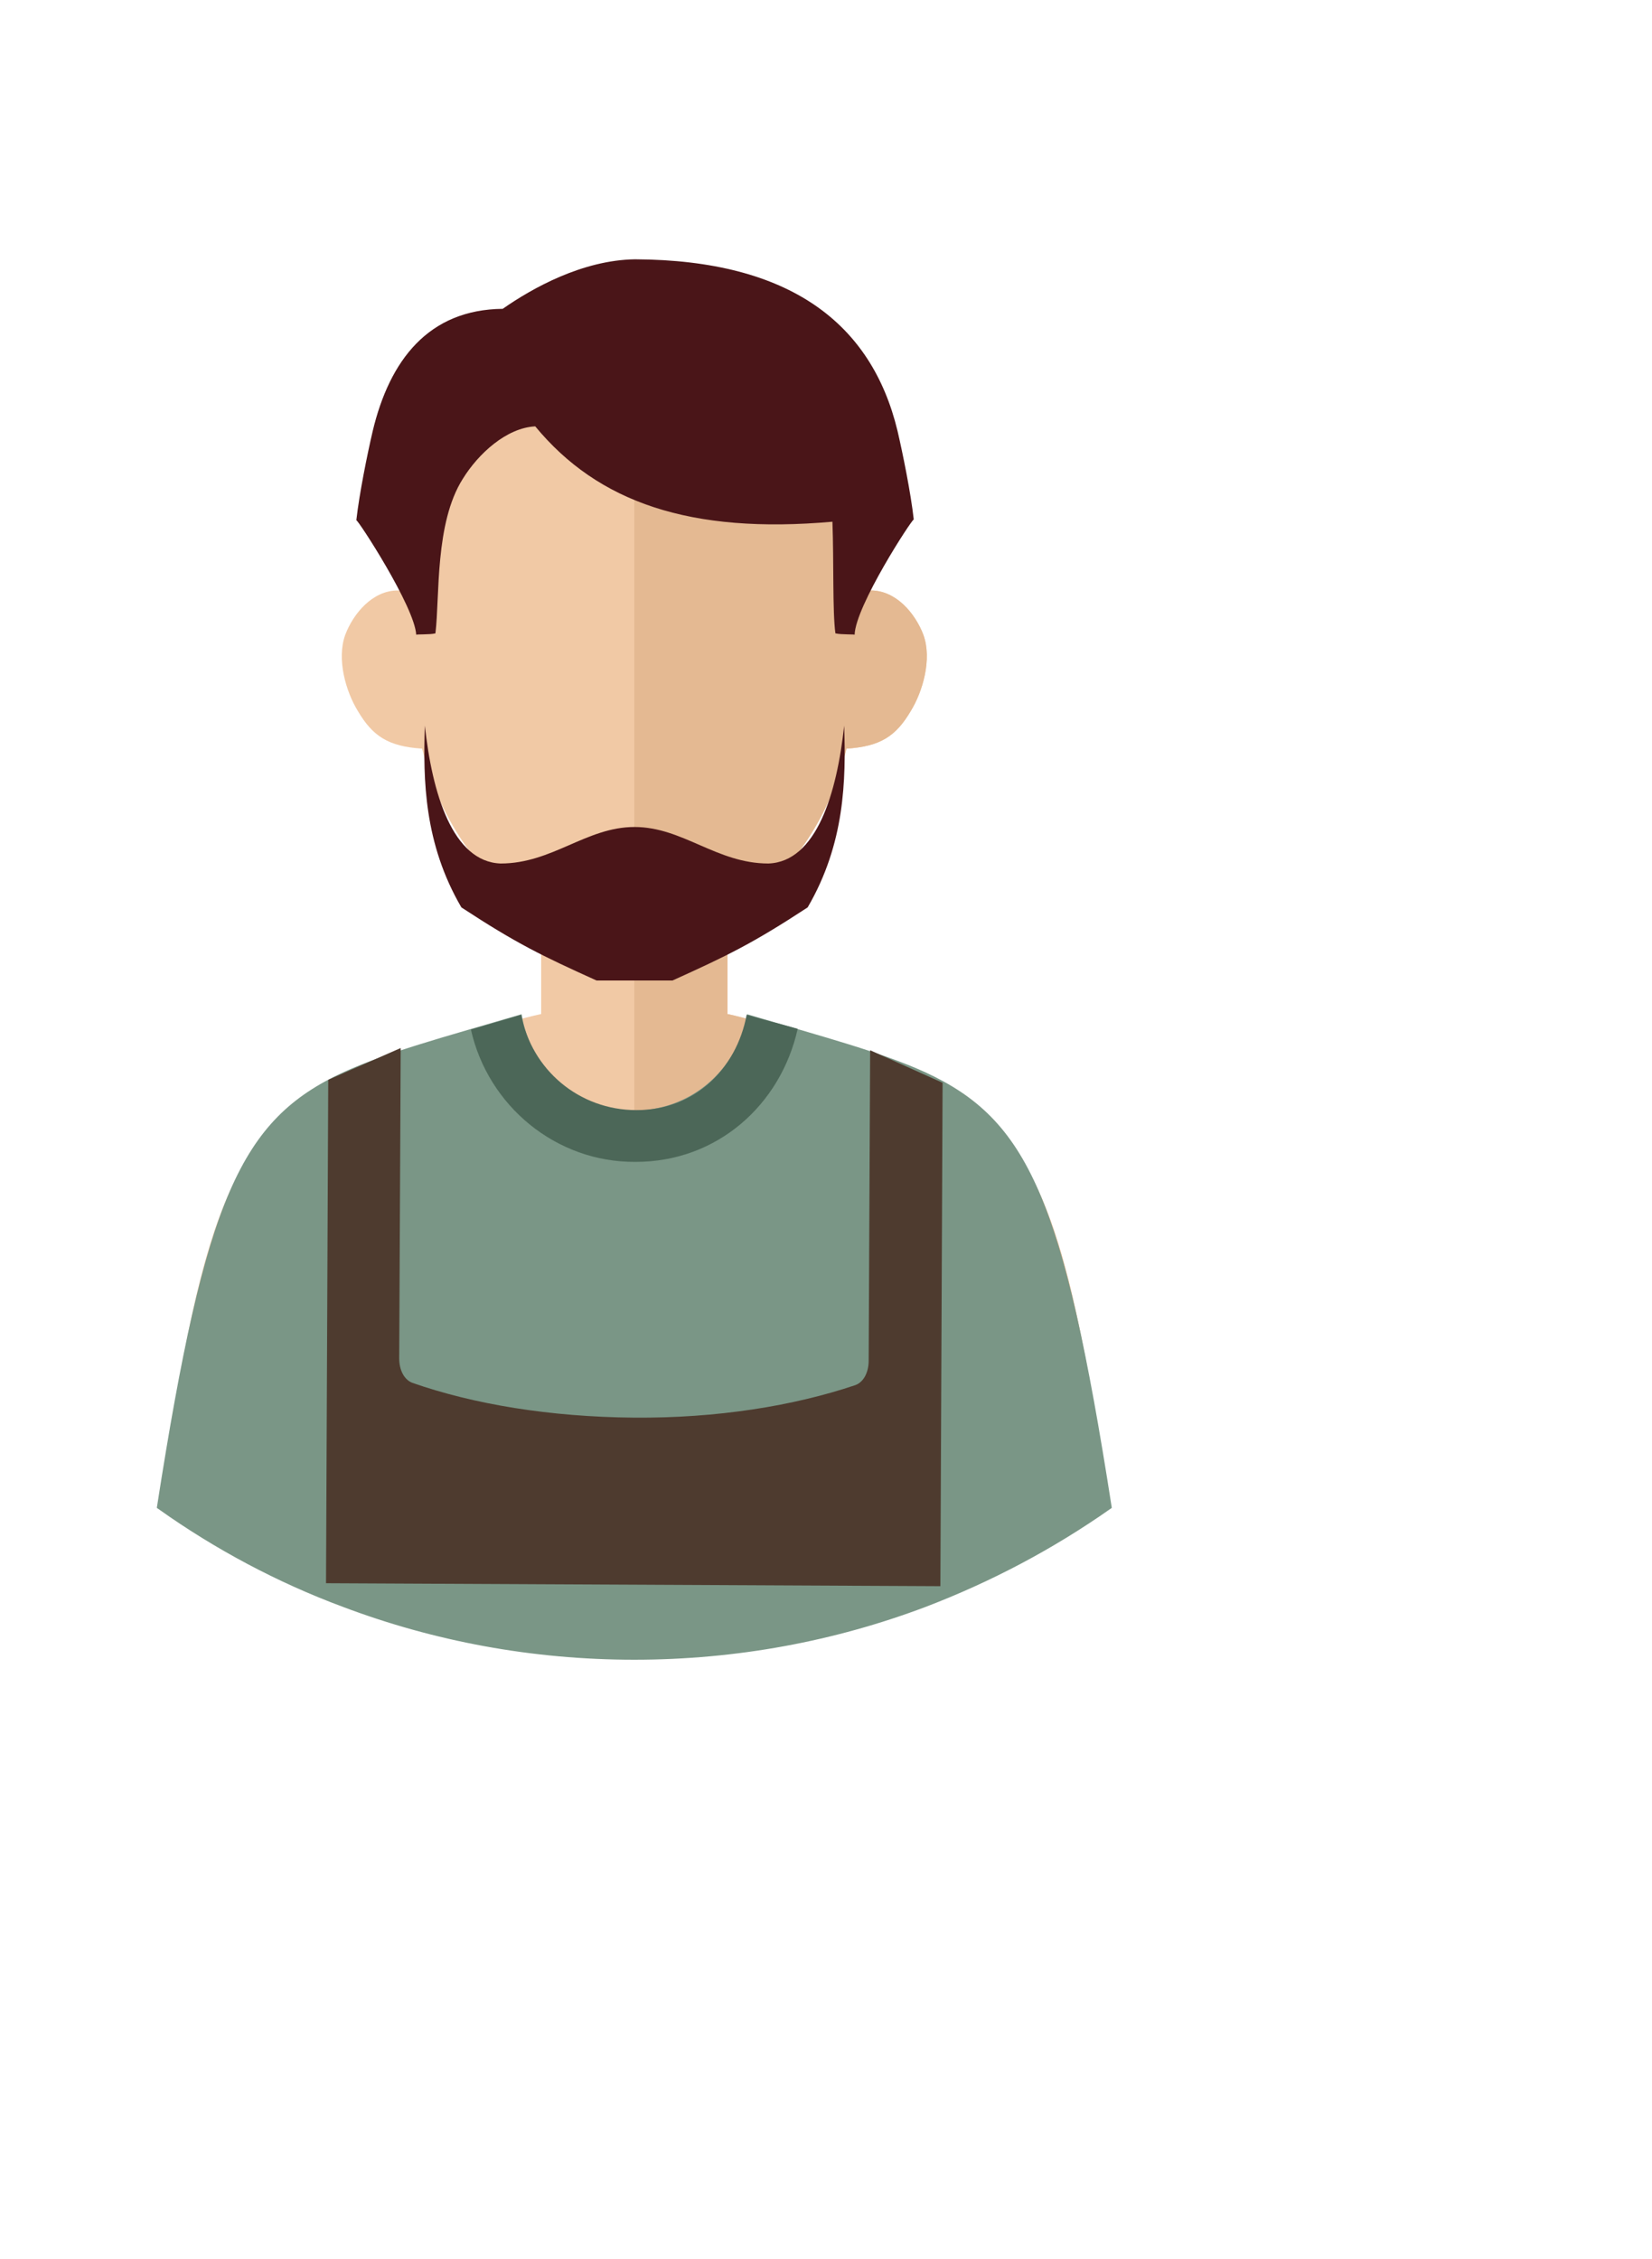 <svg id="svg-persona-brewer" xmlns="http://www.w3.org/2000/svg" version="1.1" viewBox="0 0 223.456 305.637" stroke-width="0.5" overflow="visible">
<defs><style></style></defs>
<g transform="matrix(1,0,0,-1,-25.901,281.678)">
    <svg id="face">
        <path fill="#F1C9A5" d="M111.7 57.6c23.9 0 46.1 7.5 64.3 20.4-4.7 31.4-8 45.5-17.8 53.7-5.4 4.6-12.8 6.9-23.8 10.1-2.9.8-7.7 2.2-10.1 2.7v13.4c7.8 4.3 13.7 12.5 16.1 22.5 4.6.3 6.7 1.7 8.7 5.1 1.6 2.6 2.9 7 1.7 10.3-1.1 2.9-3.7 6-7.1 6-.9 0-1.7-.2-2.5-.5-2.3 17-14.7 30-29.5 30s-27.2-13-29.5-30c-.8.4-1.6.5-2.5.5-3.4 0-6-3.1-7.1-6-1.2-3.3.1-7.7 1.7-10.3 2-3.4 4.1-4.8 8.7-5.1 2.4-10 8.4-18.2 16.1-22.5v-13.4c-2.4-.5-7.2-1.9-10.1-2.7-11-3.2-18.4-5.5-23.8-10.1-9.8-8.2-13.1-22.3-17.8-53.7 18.2-12.9 40.4-20.4 64.3-20.4z" marker-start="none" marker-end="none"/>
        <path fill="#E4B992" d="M111.7 57.6c23.9 0 46.1 7.5 64.3 20.4-4.7 31.4-8 45.5-17.8 53.7-5.4 4.6-12.8 6.9-23.8 10.1-2.9.8-7.7 2.2-10.1 2.7v13.4c7.8 4.3 13.7 12.5 16.1 22.5 4.6.3 6.7 1.7 8.7 5.1 1.6 2.6 2.9 7 1.7 10.3-1.1 2.9-3.7 6-7.1 6-.9 0-1.7-.2-2.5-.5-2.3 17-14.7 30-29.5 30V57.6z" marker-start="none" marker-end="none"/>
    </svg>
    <svg id="male-hair">
        <svg id="male-hair-head">
            <path fill="#4A1518" d="M74.1 211.3c.4 3.6 1.5 9 2.2 12 2.3 9.7 7.6 16.5 17.6 16.6 4 2.8 10.8 6.6 17.9 6.7 21-.1 32-8.7 35.5-23.2.7-3 1.8-8.4 2.2-12-.2.1-7.9-11.7-8-15.6.1.1-1.8 0-2.6.2-.4 3-.2 9.6-.4 15.1-19.2-1.7-31.7 2.6-40.2 12.9-3.9-.2-7.7-3.7-9.8-7.1-3.8-6-3.1-15.9-3.7-20.9-.7-.2-2.7-.1-2.6-.2-.2 3.8-7.9 15.6-8.1 15.5z" marker-start="none" marker-end="none"/>
        </svg>
        <svg id="male-hair-mustache">
            <path fill="#4A1518" d="M 111.728,169.802 C 105.207,169.802 100.608,164.862 93.621,164.862 C 87.106,165.09 84.348,174.392 83.369,183.513 C 83.128,176.158 83.253,167.595 88.309,158.925 C 95.786,154.024 99.171,152.396 106.589,149.036 L 116.867,149.036 C 124.285,152.396 127.67,154.024 135.147,158.925 C 140.203,167.595 140.328,176.158 140.087,183.513 C 139.108,174.392 136.35,165.09 129.835,164.862 C 122.848,164.862 118.249,169.802 111.728,169.802 Z" stroke-linejoin="round" marker-start="none" marker-end="none"/>
        </svg>
    </svg>
    <svg id="male-clothing">
        <svg id="male-clothing-tshirt">
            <path fill="#7A9686" d="M72.5 64.7c-8.9 3.3-17.3 7.8-24.9 13.2 6.5 41.7 11.3 52 24.9 58.3 5.9 2.7 13.4 4.7 23.6 7.7 1.4-7.4 7.8-12.9 15.6-12.9s14.2 5.6 15.6 12.9c10.1-3 17.7-5 23.6-7.7 13.6-6.3 18.4-16.6 24.9-58.3-7.7-5.4-16-9.8-24.9-13.2-12.2-4.6-25.4-7.1-39.2-7.1-13.8 0-27 2.5-39.2 7.1z" stroke="#7A9686" stroke-width="0.9" marker-start="none" marker-end="none"/>
            <path fill="#4C6758" d="M89.6 142.4c2.1.6 4.4 1.3 6.8 2 1.4-7.4 7.8-12.9 15.6-12.9s13.5 5.5 14.9 12.9c2.4-.7 4.8-1.3 6.9-1.9-2.3-10.3-10.9-18-21.9-18-10.8-.1-20 7.6-22.3 17.9z" marker-start="none" marker-end="none"/>
        </svg>
        <svg id="male-clothing-apron">
            <path fill="#4E3B2F" d="m70 67.5 83.1-.4.3 68.1-9.8 4.4-.2-42c0-1.6-.7-2.9-1.8-3.3-8.3-2.8-18.7-4.5-30-4.4S90 91.7 81.7 94.6c-1.1.4-1.8 1.7-1.8 3.3l.2 42-9.8-4.3-.3-68.1z" marker-start="none" marker-end="none"/>
        </svg>
    </svg>
</g>
</svg>
